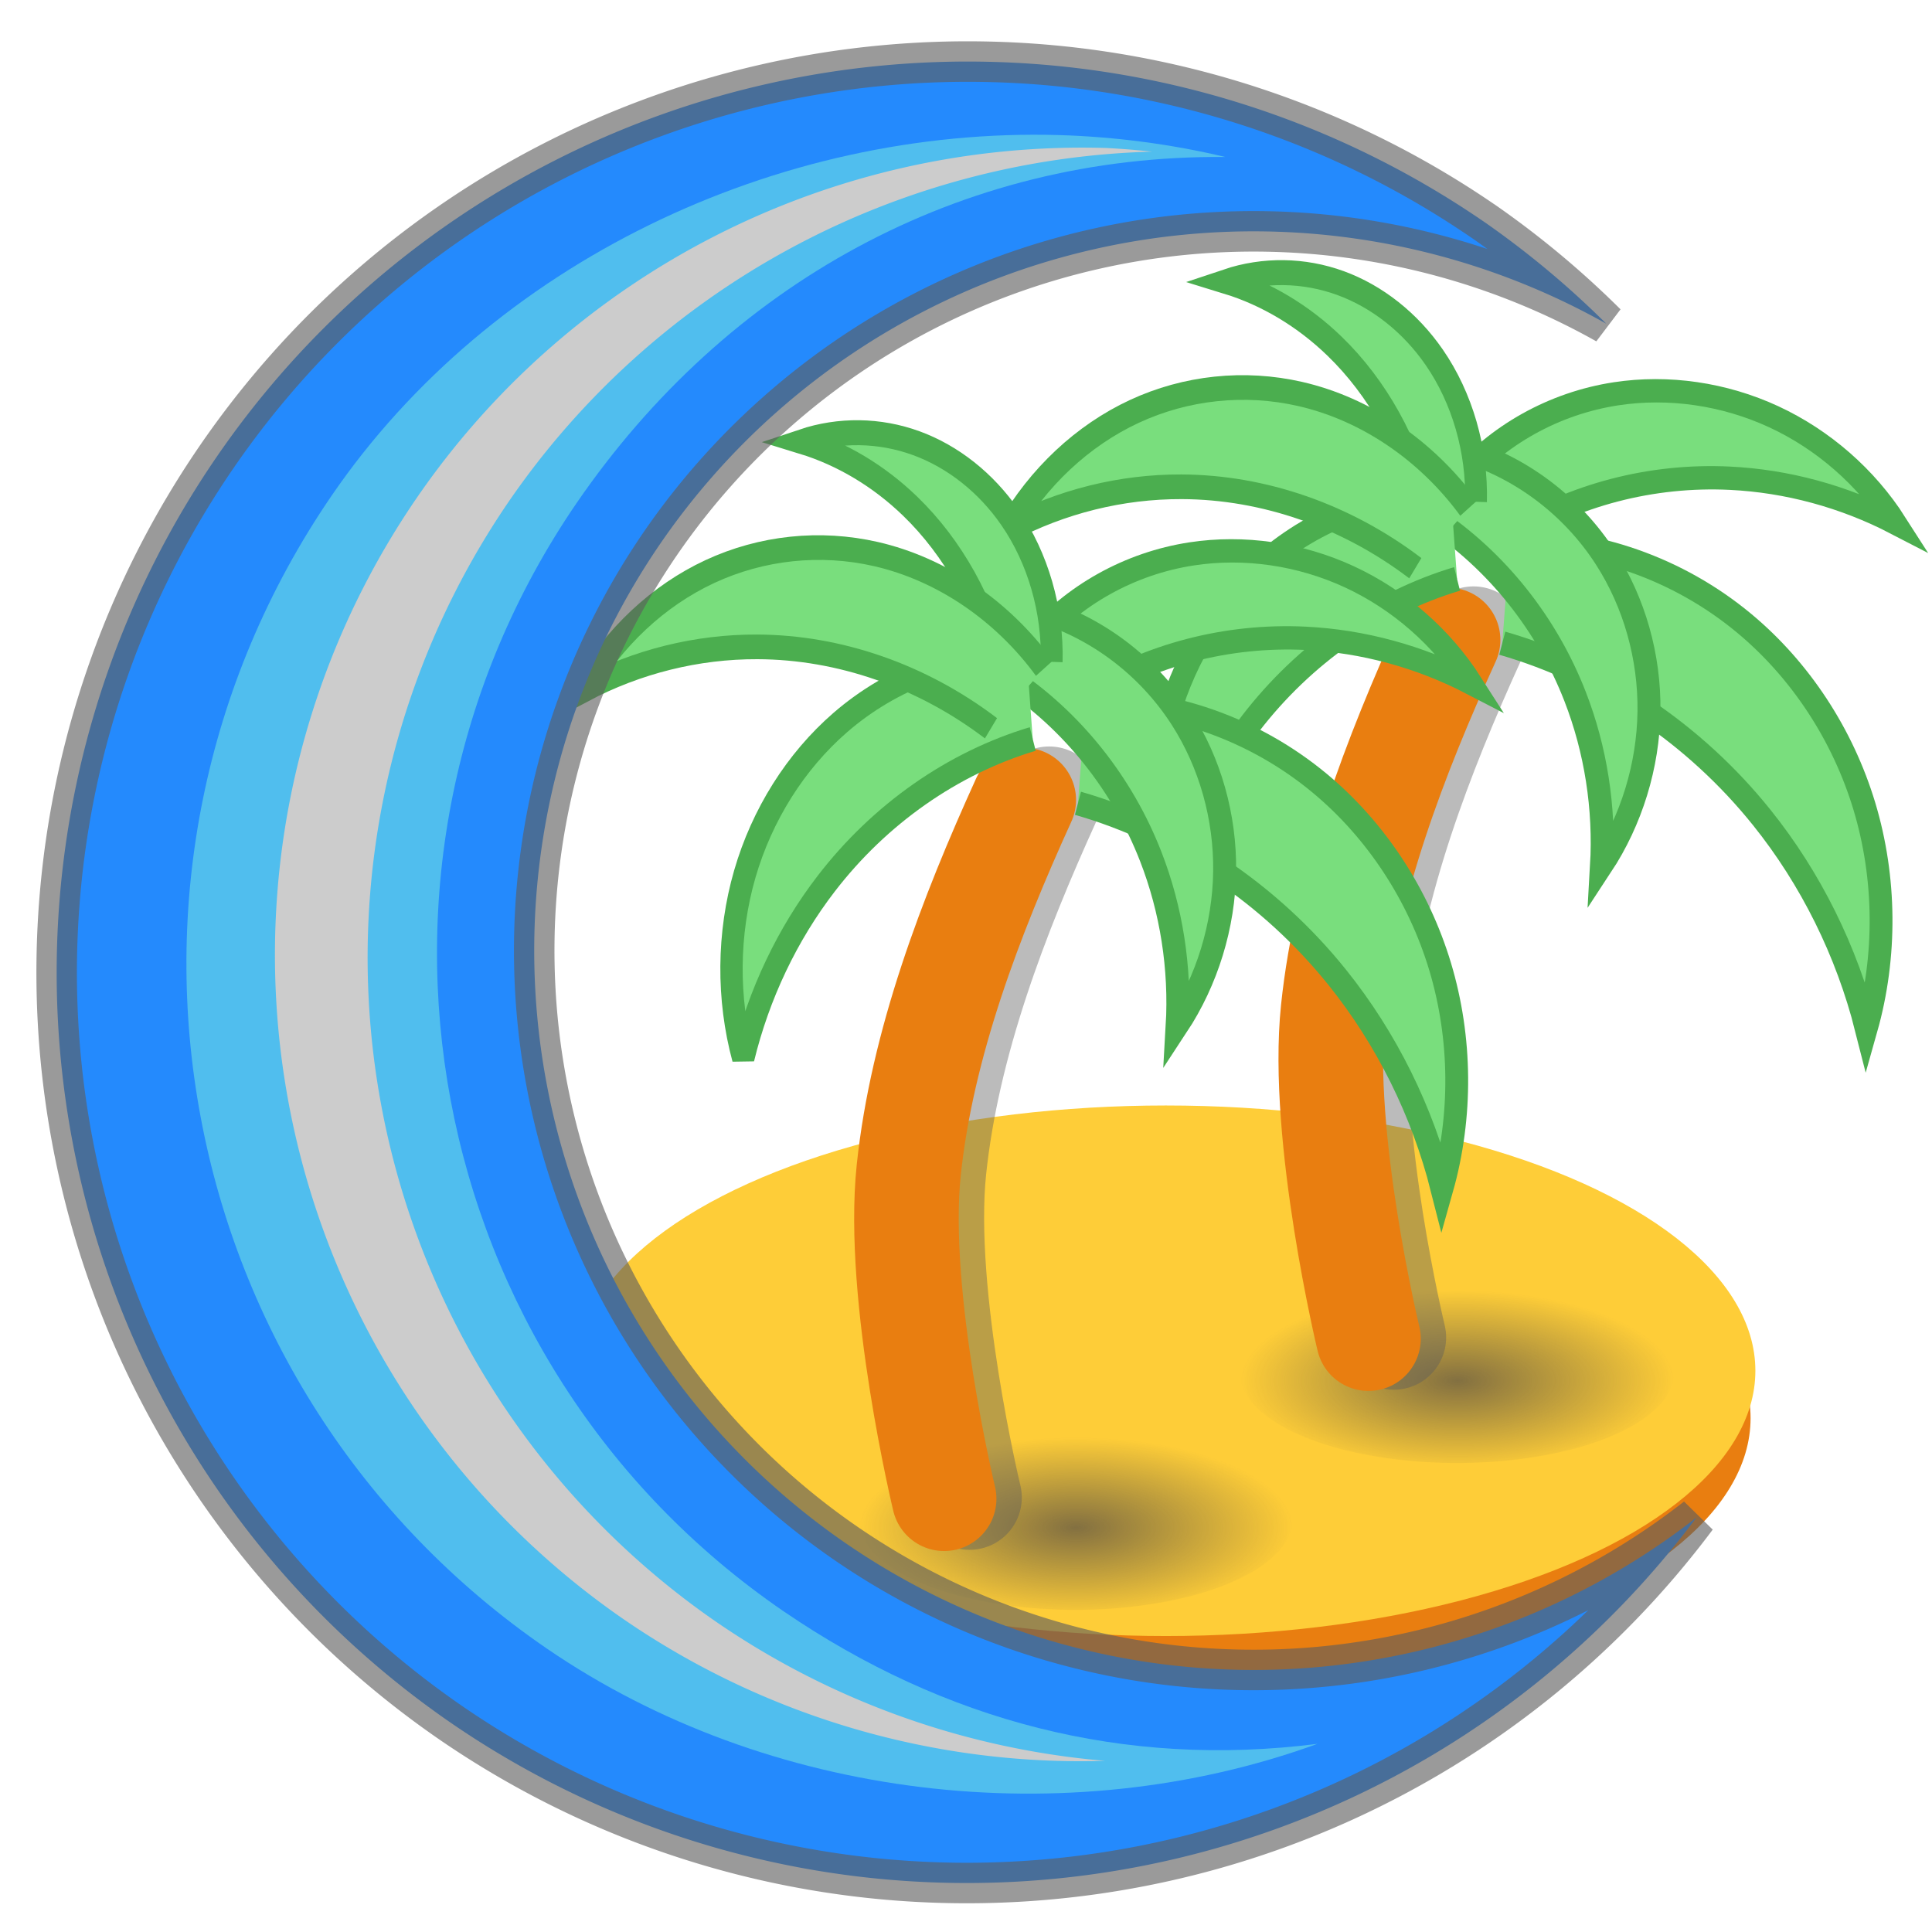<?xml version="1.0" encoding="UTF-8" standalone="no"?>
<!-- Created with Inkscape (http://www.inkscape.org/) -->

<svg
   xmlns:dc="http://purl.org/dc/elements/1.1/"
   xmlns:cc="http://creativecommons.org/ns#"
   xmlns:rdf="http://www.w3.org/1999/02/22-rdf-syntax-ns#"
   xmlns:svg="http://www.w3.org/2000/svg"
   xmlns="http://www.w3.org/2000/svg"
   xmlns:xlink="http://www.w3.org/1999/xlink"
   xmlns:sodipodi="http://sodipodi.sourceforge.net/DTD/sodipodi-0.dtd"
   xmlns:inkscape="http://www.inkscape.org/namespaces/inkscape"
   width="64"
   height="64"
   viewBox="0 0 16.933 16.933"
   version="1.1"
   id="svg1691"
   inkscape:version="0.92.4 5da689c313, 2019-01-14"
   sodipodi:docname="tsunami8.svg"
   inkscape:export-filename="/home/michi/Projekte/Tsunami/static/Icons/128.png"
   inkscape:export-xdpi="192"
   inkscape:export-ydpi="192">
  <defs
     id="defs1685">
    <linearGradient
       inkscape:collect="always"
       id="linearGradient4618">
      <stop
         style="stop-color:#454245;stop-opacity:1;"
         offset="0"
         id="stop4614" />
      <stop
         style="stop-color:#454245;stop-opacity:0;"
         offset="1"
         id="stop4616" />
    </linearGradient>
    <inkscape:path-effect
       effect="spiro"
       id="path-effect5929"
       is_visible="true" />
    <inkscape:path-effect
       effect="spiro"
       id="path-effect5929-7"
       is_visible="true" />
    <inkscape:path-effect
       effect="spiro"
       id="path-effect5929-3"
       is_visible="true" />
    <inkscape:path-effect
       effect="spiro"
       id="path-effect5929-2"
       is_visible="true" />
    <inkscape:path-effect
       effect="spiro"
       id="path-effect5929-2-1"
       is_visible="true" />
    <inkscape:path-effect
       effect="spiro"
       id="path-effect5929-2-7"
       is_visible="true" />
    <inkscape:path-effect
       effect="spiro"
       id="path-effect5929-28"
       is_visible="true" />
    <inkscape:path-effect
       effect="spiro"
       id="path-effect5929-7-9"
       is_visible="true" />
    <inkscape:path-effect
       effect="spiro"
       id="path-effect5929-3-7"
       is_visible="true" />
    <inkscape:path-effect
       effect="spiro"
       id="path-effect5929-2-3"
       is_visible="true" />
    <inkscape:path-effect
       effect="spiro"
       id="path-effect5929-2-1-6"
       is_visible="true" />
    <inkscape:path-effect
       effect="spiro"
       id="path-effect5929-2-7-1"
       is_visible="true" />
    <radialGradient
       inkscape:collect="always"
       xlink:href="#linearGradient4618"
       id="radialGradient4620"
       cx="12.296"
       cy="292.122"
       fx="12.296"
       fy="292.122"
       r="1.571"
       gradientTransform="matrix(1.211,0,0,0.504,-2.116,144.939)"
       gradientUnits="userSpaceOnUse" />
    <radialGradient
       inkscape:collect="always"
       xlink:href="#linearGradient4618"
       id="radialGradient4620-3"
       cx="12.296"
       cy="292.122"
       fx="12.296"
       fy="292.122"
       r="1.571"
       gradientTransform="matrix(1.211,0,0,0.504,-5.459,146.227)"
       gradientUnits="userSpaceOnUse" />
  </defs>
  <sodipodi:namedview
     id="base"
     pagecolor="#ffffff"
     bordercolor="#666666"
     borderopacity="1.0"
     inkscape:pageopacity="0.0"
     inkscape:pageshadow="2"
     inkscape:zoom="11.2"
     inkscape:cx="10.709914"
     inkscape:cy="22.055336"
     inkscape:document-units="mm"
     inkscape:current-layer="layer1"
     showgrid="false"
     units="px"
     width="64px"
     inkscape:snap-global="false"
     inkscape:window-width="2560"
     inkscape:window-height="1387"
     inkscape:window-x="0"
     inkscape:window-y="0"
     inkscape:window-maximized="1">
    <inkscape:grid
       type="xygrid"
       id="grid2239" />
  </sodipodi:namedview>
  <g
     inkscape:label="Layer 1"
     inkscape:groupmode="layer"
     id="layer1"
     transform="translate(0,-280.067)">
    <ellipse
       style="opacity:1;fill:#e97e10;fill-opacity:1;stroke:none;stroke-width:1.55;stroke-linecap:round;stroke-linejoin:round;stroke-miterlimit:4;stroke-dasharray:none;stroke-opacity:1"
       id="path2241-6"
       cx="10.176"
       cy="292.496"
       rx="5.167"
       ry="2.325" />
    <ellipse
       style="opacity:1;fill:#fecd38;fill-opacity:1;stroke:none;stroke-width:1.55;stroke-linecap:round;stroke-linejoin:round;stroke-miterlimit:4;stroke-dasharray:none;stroke-opacity:1"
       id="path2241"
       cx="10.218"
       cy="292.081"
       rx="5.167"
       ry="2.325" />
    <path
       style="opacity:0.67;fill:url(#radialGradient4620);fill-opacity:1;stroke:none;stroke-width:0.372;stroke-linecap:round;stroke-linejoin:miter;stroke-miterlimit:4;stroke-dasharray:none;stroke-opacity:0.624"
       id="path4612"
       sodipodi:type="arc"
       sodipodi:cx="12.768508"
       sodipodi:cy="292.09808"
       sodipodi:rx="1.9016926"
       sodipodi:ry="0.79138768"
       sodipodi:start="5.3140563"
       sodipodi:end="5.3122761"
       sodipodi:open="true"
       d="m 13.845,291.446 a 1.902,0.791 0 0 1 0.492,1.1 1.902,0.791 0 0 1 -2.643,0.205 1.902,0.791 0 0 1 -0.494,-1.1 1.902,0.791 0 0 1 2.643,-0.206" />
    <rect
       style="fill:#248afd;stroke-width:0.083;stroke-dasharray:0.166, 0.083"
       width="1.664"
       height="4.993"
       x="4.158"
       y="269.582"
       id="rect1099" />
    <rect
       y="269.582"
       x="5.822"
       height="4.993"
       width="1.664"
       style="fill:#4bae4f;stroke-width:0.083;stroke-dasharray:0.166, 0.083"
       id="rect1101" />
    <rect
       y="269.582"
       x="7.487"
       height="4.993"
       width="1.664"
       style="fill:#c2352a;stroke-width:0.083;stroke-dasharray:0.166, 0.083"
       id="rect1103" />
    <rect
       style="fill:#f9548f;stroke-width:0.083;stroke-dasharray:0.166, 0.083"
       width="1.664"
       height="4.993"
       x="9.151"
       y="269.582"
       id="rect1105" />
    <rect
       y="269.582"
       x="10.815"
       height="4.993"
       width="1.664"
       style="fill:#e97e10;stroke-width:0.083;stroke-dasharray:0.166, 0.083"
       id="rect1107" />
    <rect
       style="fill:#cccccc;stroke-width:0.083;stroke-dasharray:0.166, 0.083"
       width="1.664"
       height="4.993"
       x="14.144"
       y="264.589"
       id="rect1109" />
    <rect
       style="fill:#5d5d5d;stroke-width:0.083;stroke-dasharray:0.166, 0.083"
       width="1.664"
       height="4.993"
       x="14.144"
       y="269.582"
       id="rect1111" />
    <rect
       y="269.582"
       x="12.48"
       height="4.993"
       width="1.664"
       style="fill:#7767c0;stroke-width:0.083;stroke-dasharray:0.166, 0.083"
       id="rect1113" />
    <rect
       y="264.589"
       x="4.158"
       height="4.993"
       width="1.664"
       style="fill:#50beee;stroke-width:0.083;stroke-dasharray:0.166, 0.083"
       id="rect1115" />
    <rect
       style="fill:#79de7d;stroke-width:0.083;stroke-dasharray:0.166, 0.083"
       width="1.664"
       height="4.993"
       x="5.822"
       y="264.589"
       id="rect1117" />
    <rect
       style="fill:#df574d;stroke-width:0.083;stroke-dasharray:0.166, 0.083"
       width="1.664"
       height="4.993"
       x="7.487"
       y="264.589"
       id="rect1119" />
    <rect
       y="264.589"
       x="9.151"
       height="4.993"
       width="1.664"
       style="fill:#ff90b8;stroke-width:0.083;stroke-dasharray:0.166, 0.083"
       id="rect1121" />
    <rect
       style="fill:#fecd38;stroke-width:0.083;stroke-dasharray:0.166, 0.083"
       width="1.664"
       height="4.993"
       x="10.815"
       y="264.589"
       id="rect1123" />
    <rect
       style="fill:#9182d7;stroke-width:0.083;stroke-dasharray:0.166, 0.083"
       width="1.664"
       height="4.993"
       x="12.48"
       y="264.589"
       id="rect1125" />
    <g
       id="g4472-2"
       transform="matrix(0.976,0,0,0.976,1.579,6.351)">
      <path
         sodipodi:nodetypes="czc"
         inkscape:connector-curvature="0"
         id="path2571-9-9"
         d="m 11.614,286.182 c -0.477,1.049 -0.914,2.189 -1.033,3.325 -0.119,1.136 0.318,2.95 0.318,2.95"
         style="opacity:0.415;fill:none;stroke:#5d5d5d;stroke-width:0.939;stroke-linecap:round;stroke-linejoin:bevel;stroke-miterlimit:4;stroke-dasharray:none;stroke-opacity:1" />
      <path
         sodipodi:nodetypes="czc"
         inkscape:connector-curvature="0"
         id="path2571-3"
         d="m 11.386,286.193 c -0.477,1.049 -0.914,2.189 -1.033,3.325 -0.119,1.136 0.318,2.95 0.318,2.95"
         style="fill:none;stroke:#e97e10;stroke-width:0.939;stroke-linecap:round;stroke-linejoin:bevel;stroke-miterlimit:4;stroke-dasharray:none;stroke-opacity:1" />
      <g
         transform="matrix(-0.841,0,0,0.935,22.313,19.264)"
         id="g2569-1">
        <path
           style="display:inline;fill:#79de7d;fill-opacity:1;stroke:#4bae4f;stroke-width:0.525;stroke-miterlimit:4;stroke-dasharray:none;stroke-opacity:1"
           d="m 34.426,1021.24 c -1.933,-0.052 -3.877,0.597 -5.392,1.799 -1.291,1.024 -2.266,2.44 -2.763,4.011 -0.496,1.571 -0.512,3.29 -0.044,4.87 0.449,-1.693 1.277,-3.285 2.406,-4.625 1.545,-1.835 3.657,-3.187 5.971,-3.822"
           id="path5927-94"
           inkscape:path-effect="#path-effect5929-28"
           inkscape:original-d="m 34.425529,1021.2405 c 0,0 -3.921781,0.8735 -5.391883,1.7986 -1.470101,0.9251 -2.806557,8.8808 -2.806557,8.8808 0,0 1.603747,-2.7752 2.405621,-4.6254 0.801874,-1.8502 5.704099,-2.5267 5.97139,-3.8218"
           inkscape:connector-curvature="0"
           sodipodi:nodetypes="cscsc"
           transform="matrix(0.464,0,0,0.438,-3.642,-162.764)" />
        <path
           style="display:inline;fill:#79de7d;fill-opacity:1;stroke:#4bae4f;stroke-width:0.72;stroke-miterlimit:4;stroke-dasharray:none;stroke-opacity:1"
           d="m 34.426,1021.24 c -1.933,-0.052 -3.877,0.597 -5.392,1.799 -1.291,1.024 -2.266,2.44 -2.763,4.011 -0.496,1.571 -0.512,3.29 -0.044,4.87 0.449,-1.693 1.277,-3.285 2.406,-4.625 1.545,-1.835 3.657,-3.187 5.971,-3.822"
           id="path5927-5-7"
           inkscape:path-effect="#path-effect5929-7-9"
           inkscape:original-d="m 34.425529,1021.2405 c 0,0 -3.921781,0.8735 -5.391883,1.7986 -1.470101,0.9251 -2.806557,8.8808 -2.806557,8.8808 0,0 1.603747,-2.7752 2.405621,-4.6254 0.801874,-1.8502 5.704099,-2.5267 5.97139,-3.8218"
           inkscape:connector-curvature="0"
           sodipodi:nodetypes="cscsc"
           transform="matrix(0.225,0.228,-0.265,0.212,275.773,59.618)" />
        <path
           style="display:inline;fill:#79de7d;fill-opacity:1;stroke:#4bae4f;stroke-width:0.72;stroke-miterlimit:4;stroke-dasharray:none;stroke-opacity:1"
           d="m 34.426,1021.24 c -1.933,-0.052 -3.877,0.597 -5.392,1.799 -1.291,1.024 -2.266,2.44 -2.763,4.011 -0.496,1.571 -0.512,3.29 -0.044,4.87 0.449,-1.693 1.277,-3.285 2.406,-4.625 1.545,-1.835 3.657,-3.187 5.971,-3.822"
           id="path5927-56-8"
           inkscape:path-effect="#path-effect5929-3-7"
           inkscape:original-d="m 34.425529,1021.2405 c 0,0 -3.921781,0.8735 -5.391883,1.7986 -1.470101,0.9251 -2.806557,8.8808 -2.806557,8.8808 0,0 1.603747,-2.7752 2.405621,-4.6254 0.801874,-1.8502 5.704099,-2.5267 5.97139,-3.8218"
           inkscape:connector-curvature="0"
           sodipodi:nodetypes="cscsc"
           transform="matrix(0.323,-0.092,0.107,0.304,-107.532,-23.635)" />
        <path
           style="display:inline;fill:#79de7d;fill-opacity:1;stroke:#4bae4f;stroke-width:0.646;stroke-miterlimit:4;stroke-dasharray:none;stroke-opacity:1"
           d="m 34.426,1021.24 c -1.933,-0.052 -3.877,0.597 -5.392,1.799 -1.291,1.024 -2.266,2.44 -2.763,4.011 -0.496,1.571 -0.512,3.29 -0.044,4.87 0.449,-1.693 1.277,-3.285 2.406,-4.625 1.545,-1.835 3.657,-3.187 5.971,-3.822"
           id="path5927-9-4"
           inkscape:path-effect="#path-effect5929-2-3"
           inkscape:original-d="m 34.425529,1021.2405 c 0,0 -3.921781,0.8735 -5.391883,1.7986 -1.470101,0.9251 -2.806557,8.8808 -2.806557,8.8808 0,0 1.603747,-2.7752 2.405621,-4.6254 0.801874,-1.8502 5.704099,-2.5267 5.97139,-3.8218"
           inkscape:connector-curvature="0"
           sodipodi:nodetypes="cscsc"
           transform="matrix(-0.369,0,0,0.363,25.666,-86.621)" />
        <path
           style="display:inline;fill:#79de7d;fill-opacity:1;stroke:#4bae4f;stroke-width:0.933;stroke-miterlimit:4;stroke-dasharray:none;stroke-opacity:1"
           d="m 34.426,1021.24 c -1.933,-0.052 -3.877,0.597 -5.392,1.799 -1.291,1.024 -2.266,2.44 -2.763,4.011 -0.496,1.571 -0.512,3.29 -0.044,4.87 0.449,-1.693 1.277,-3.285 2.406,-4.625 1.545,-1.835 3.657,-3.187 5.971,-3.822"
           id="path5927-9-2-5"
           inkscape:path-effect="#path-effect5929-2-1-6"
           inkscape:original-d="m 34.425529,1021.2405 c 0,0 -3.921781,0.8735 -5.391883,1.7986 -1.470101,0.9251 -2.806557,8.8808 -2.806557,8.8808 0,0 1.603747,-2.7752 2.405621,-4.6254 0.801874,-1.8502 5.704099,-2.5267 5.97139,-3.8218"
           inkscape:connector-curvature="0"
           sodipodi:nodetypes="cscsc"
           transform="matrix(7.8181214e-4,0.257,0.25,-7.6232603e-4,-242.642,276.09)" />
        <path
           style="display:inline;fill:#79de7d;fill-opacity:1;stroke:#4bae4f;stroke-width:0.644;stroke-miterlimit:4;stroke-dasharray:none;stroke-opacity:1"
           d="m 34.426,1021.24 c -1.933,-0.052 -3.877,0.597 -5.392,1.799 -1.291,1.024 -2.266,2.44 -2.763,4.011 -0.496,1.571 -0.512,3.29 -0.044,4.87 0.449,-1.693 1.277,-3.285 2.406,-4.625 1.545,-1.835 3.657,-3.187 5.971,-3.822"
           id="path5927-9-0-0"
           inkscape:path-effect="#path-effect5929-2-7-1"
           inkscape:original-d="m 34.425529,1021.2405 c 0,0 -3.921781,0.8735 -5.391883,1.7986 -1.470101,0.9251 -2.806557,8.8808 -2.806557,8.8808 0,0 1.603747,-2.7752 2.405621,-4.6254 0.801874,-1.8502 5.704099,-2.5267 5.97139,-3.8218"
           inkscape:connector-curvature="0"
           sodipodi:nodetypes="cscsc"
           transform="matrix(-0.242,0.282,0.275,0.236,-259.738,33.499)" />
      </g>
    </g>
    <path
       style="opacity:0.67;fill:url(#radialGradient4620-3);fill-opacity:1;stroke:none;stroke-width:0.372;stroke-linecap:round;stroke-linejoin:miter;stroke-miterlimit:4;stroke-dasharray:none;stroke-opacity:0.624"
       id="path4612-6"
       sodipodi:type="arc"
       sodipodi:cx="9.4257812"
       sodipodi:cy="293.38559"
       sodipodi:rx="1.9016927"
       sodipodi:ry="0.79138768"
       sodipodi:start="5.3140563"
       sodipodi:end="5.3122761"
       sodipodi:open="true"
       d="m 10.502,292.733 a 1.902,0.791 0 0 1 0.492,1.1 1.902,0.791 0 0 1 -2.643,0.205 1.902,0.791 0 0 1 -0.494,-1.1 1.902,0.791 0 0 1 2.643,-0.206" />
    <g
       id="g4472"
       transform="matrix(0.976,0,0,0.976,-2.14,7.754)">
      <path
         sodipodi:nodetypes="czc"
         inkscape:connector-curvature="0"
         id="path2571-9"
         d="m 11.614,286.182 c -0.477,1.049 -0.914,2.189 -1.033,3.325 -0.119,1.136 0.318,2.95 0.318,2.95"
         style="opacity:0.415;fill:none;stroke:#5d5d5d;stroke-width:0.939;stroke-linecap:round;stroke-linejoin:bevel;stroke-miterlimit:4;stroke-dasharray:none;stroke-opacity:1" />
      <path
         sodipodi:nodetypes="czc"
         inkscape:connector-curvature="0"
         id="path2571"
         d="m 11.386,286.193 c -0.477,1.049 -0.914,2.189 -1.033,3.325 -0.119,1.136 0.318,2.95 0.318,2.95"
         style="fill:none;stroke:#e97e10;stroke-width:0.939;stroke-linecap:round;stroke-linejoin:bevel;stroke-miterlimit:4;stroke-dasharray:none;stroke-opacity:1" />
      <g
         transform="matrix(-0.841,0,0,0.935,22.313,19.264)"
         id="g2569">
        <path
           style="display:inline;fill:#79de7d;fill-opacity:1;stroke:#4bae4f;stroke-width:0.525;stroke-miterlimit:4;stroke-dasharray:none;stroke-opacity:1"
           d="m 34.426,1021.24 c -1.933,-0.052 -3.877,0.597 -5.392,1.799 -1.291,1.024 -2.266,2.44 -2.763,4.011 -0.496,1.571 -0.512,3.29 -0.044,4.87 0.449,-1.693 1.277,-3.285 2.406,-4.625 1.545,-1.835 3.657,-3.187 5.971,-3.822"
           id="path5927"
           inkscape:path-effect="#path-effect5929"
           inkscape:original-d="m 34.425529,1021.2405 c 0,0 -3.921781,0.8735 -5.391883,1.7986 -1.470101,0.9251 -2.806557,8.8808 -2.806557,8.8808 0,0 1.603747,-2.7752 2.405621,-4.6254 0.801874,-1.8502 5.704099,-2.5267 5.97139,-3.8218"
           inkscape:connector-curvature="0"
           sodipodi:nodetypes="cscsc"
           transform="matrix(0.464,0,0,0.438,-3.642,-162.764)" />
        <path
           style="display:inline;fill:#79de7d;fill-opacity:1;stroke:#4bae4f;stroke-width:0.72;stroke-miterlimit:4;stroke-dasharray:none;stroke-opacity:1"
           d="m 34.426,1021.24 c -1.933,-0.052 -3.877,0.597 -5.392,1.799 -1.291,1.024 -2.266,2.44 -2.763,4.011 -0.496,1.571 -0.512,3.29 -0.044,4.87 0.449,-1.693 1.277,-3.285 2.406,-4.625 1.545,-1.835 3.657,-3.187 5.971,-3.822"
           id="path5927-5"
           inkscape:path-effect="#path-effect5929-7"
           inkscape:original-d="m 34.425529,1021.2405 c 0,0 -3.921781,0.8735 -5.391883,1.7986 -1.470101,0.9251 -2.806557,8.8808 -2.806557,8.8808 0,0 1.603747,-2.7752 2.405621,-4.6254 0.801874,-1.8502 5.704099,-2.5267 5.97139,-3.8218"
           inkscape:connector-curvature="0"
           sodipodi:nodetypes="cscsc"
           transform="matrix(0.225,0.228,-0.265,0.212,275.773,59.618)" />
        <path
           style="display:inline;fill:#79de7d;fill-opacity:1;stroke:#4bae4f;stroke-width:0.72;stroke-miterlimit:4;stroke-dasharray:none;stroke-opacity:1"
           d="m 34.426,1021.24 c -1.933,-0.052 -3.877,0.597 -5.392,1.799 -1.291,1.024 -2.266,2.44 -2.763,4.011 -0.496,1.571 -0.512,3.29 -0.044,4.87 0.449,-1.693 1.277,-3.285 2.406,-4.625 1.545,-1.835 3.657,-3.187 5.971,-3.822"
           id="path5927-56"
           inkscape:path-effect="#path-effect5929-3"
           inkscape:original-d="m 34.425529,1021.2405 c 0,0 -3.921781,0.8735 -5.391883,1.7986 -1.470101,0.9251 -2.806557,8.8808 -2.806557,8.8808 0,0 1.603747,-2.7752 2.405621,-4.6254 0.801874,-1.8502 5.704099,-2.5267 5.97139,-3.8218"
           inkscape:connector-curvature="0"
           sodipodi:nodetypes="cscsc"
           transform="matrix(0.323,-0.092,0.107,0.304,-107.532,-23.635)" />
        <path
           style="display:inline;fill:#79de7d;fill-opacity:1;stroke:#4bae4f;stroke-width:0.646;stroke-miterlimit:4;stroke-dasharray:none;stroke-opacity:1"
           d="m 34.426,1021.24 c -1.933,-0.052 -3.877,0.597 -5.392,1.799 -1.291,1.024 -2.266,2.44 -2.763,4.011 -0.496,1.571 -0.512,3.29 -0.044,4.87 0.449,-1.693 1.277,-3.285 2.406,-4.625 1.545,-1.835 3.657,-3.187 5.971,-3.822"
           id="path5927-9"
           inkscape:path-effect="#path-effect5929-2"
           inkscape:original-d="m 34.425529,1021.2405 c 0,0 -3.921781,0.8735 -5.391883,1.7986 -1.470101,0.9251 -2.806557,8.8808 -2.806557,8.8808 0,0 1.603747,-2.7752 2.405621,-4.6254 0.801874,-1.8502 5.704099,-2.5267 5.97139,-3.8218"
           inkscape:connector-curvature="0"
           sodipodi:nodetypes="cscsc"
           transform="matrix(-0.369,0,0,0.363,25.666,-86.621)" />
        <path
           style="display:inline;fill:#79de7d;fill-opacity:1;stroke:#4bae4f;stroke-width:0.933;stroke-miterlimit:4;stroke-dasharray:none;stroke-opacity:1"
           d="m 34.426,1021.24 c -1.933,-0.052 -3.877,0.597 -5.392,1.799 -1.291,1.024 -2.266,2.44 -2.763,4.011 -0.496,1.571 -0.512,3.29 -0.044,4.87 0.449,-1.693 1.277,-3.285 2.406,-4.625 1.545,-1.835 3.657,-3.187 5.971,-3.822"
           id="path5927-9-2"
           inkscape:path-effect="#path-effect5929-2-1"
           inkscape:original-d="m 34.425529,1021.2405 c 0,0 -3.921781,0.8735 -5.391883,1.7986 -1.470101,0.9251 -2.806557,8.8808 -2.806557,8.8808 0,0 1.603747,-2.7752 2.405621,-4.6254 0.801874,-1.8502 5.704099,-2.5267 5.97139,-3.8218"
           inkscape:connector-curvature="0"
           sodipodi:nodetypes="cscsc"
           transform="matrix(7.8181214e-4,0.257,0.25,-7.6232603e-4,-242.642,276.09)" />
        <path
           style="display:inline;fill:#79de7d;fill-opacity:1;stroke:#4bae4f;stroke-width:0.644;stroke-miterlimit:4;stroke-dasharray:none;stroke-opacity:1"
           d="m 34.426,1021.24 c -1.933,-0.052 -3.877,0.597 -5.392,1.799 -1.291,1.024 -2.266,2.44 -2.763,4.011 -0.496,1.571 -0.512,3.29 -0.044,4.87 0.449,-1.693 1.277,-3.285 2.406,-4.625 1.545,-1.835 3.657,-3.187 5.971,-3.822"
           id="path5927-9-0"
           inkscape:path-effect="#path-effect5929-2-7"
           inkscape:original-d="m 34.425529,1021.2405 c 0,0 -3.921781,0.8735 -5.391883,1.7986 -1.470101,0.9251 -2.806557,8.8808 -2.806557,8.8808 0,0 1.603747,-2.7752 2.405621,-4.6254 0.801874,-1.8502 5.704099,-2.5267 5.97139,-3.8218"
           inkscape:connector-curvature="0"
           sodipodi:nodetypes="cscsc"
           transform="matrix(-0.242,0.282,0.275,0.236,-259.738,33.499)" />
      </g>
    </g>
    <path
       style="opacity:1;fill:#248afd;fill-opacity:1;stroke:#5d5d5d;stroke-width:0.355;stroke-linecap:round;stroke-linejoin:miter;stroke-miterlimit:4;stroke-dasharray:none;stroke-opacity:0.624"
       d="m 8.717,280.61 a 7.985,7.985 0 0 0 -6.824,3.47 7.985,7.985 0 0 0 2.075,11.098 7.985,7.985 0 0 0 10.901,-1.811 6.307,6.307 0 0 1 -7.446,0.233 6.307,6.307 0 0 1 -1.638,-8.765 6.307,6.307 0 0 1 8.293,-1.931 7.985,7.985 0 0 0 -1.075,-0.896 l -0.012,-0.008 a 7.985,7.985 0 0 0 -4.272,-1.39 z"
       id="path4549"
       inkscape:connector-curvature="0" />
    <path
       style="opacity:1;fill:#50beee;fill-opacity:1;stroke:none;stroke-width:0.321;stroke-linecap:round;stroke-linejoin:miter;stroke-miterlimit:4;stroke-dasharray:none;stroke-opacity:0.624"
       d="m 9.286,281.251 c -2.475,-0.073 -4.982,1.118 -6.38,3.161 -2.268,3.313 -1.422,7.837 1.89,10.106 1.933,1.322 4.55,1.632 6.751,0.833 -1.694,0.215 -3.267,-0.198 -4.678,-1.161 -3.183,-2.181 -3.996,-6.529 -1.816,-9.713 1.316,-1.919 3.36,-3.056 5.687,-3.034 -0.477,-0.113 -0.964,-0.177 -1.454,-0.192 z"
       id="path4575"
       inkscape:connector-curvature="0"
       sodipodi:nodetypes="cccccccc" />
    <path
       style="opacity:1;fill:#cccccc;fill-opacity:1;stroke:none;stroke-width:0.33;stroke-linecap:round;stroke-linejoin:miter;stroke-miterlimit:4;stroke-dasharray:none;stroke-opacity:0.624"
       d="m 9.694,281.364 a 7.075,7.075 0 0 0 -6.047,3.075 7.075,7.075 0 0 0 1.838,9.833 7.075,7.075 0 0 0 4.201,1.228 7.075,7.075 0 0 1 -3.388,-1.204 7.075,7.075 0 0 1 -1.839,-9.833 7.075,7.075 0 0 1 5.638,-3.067 7.075,7.075 0 0 0 -0.403,-0.032 z"
       id="path4594"
       inkscape:connector-curvature="0" />
  </g>
</svg>
